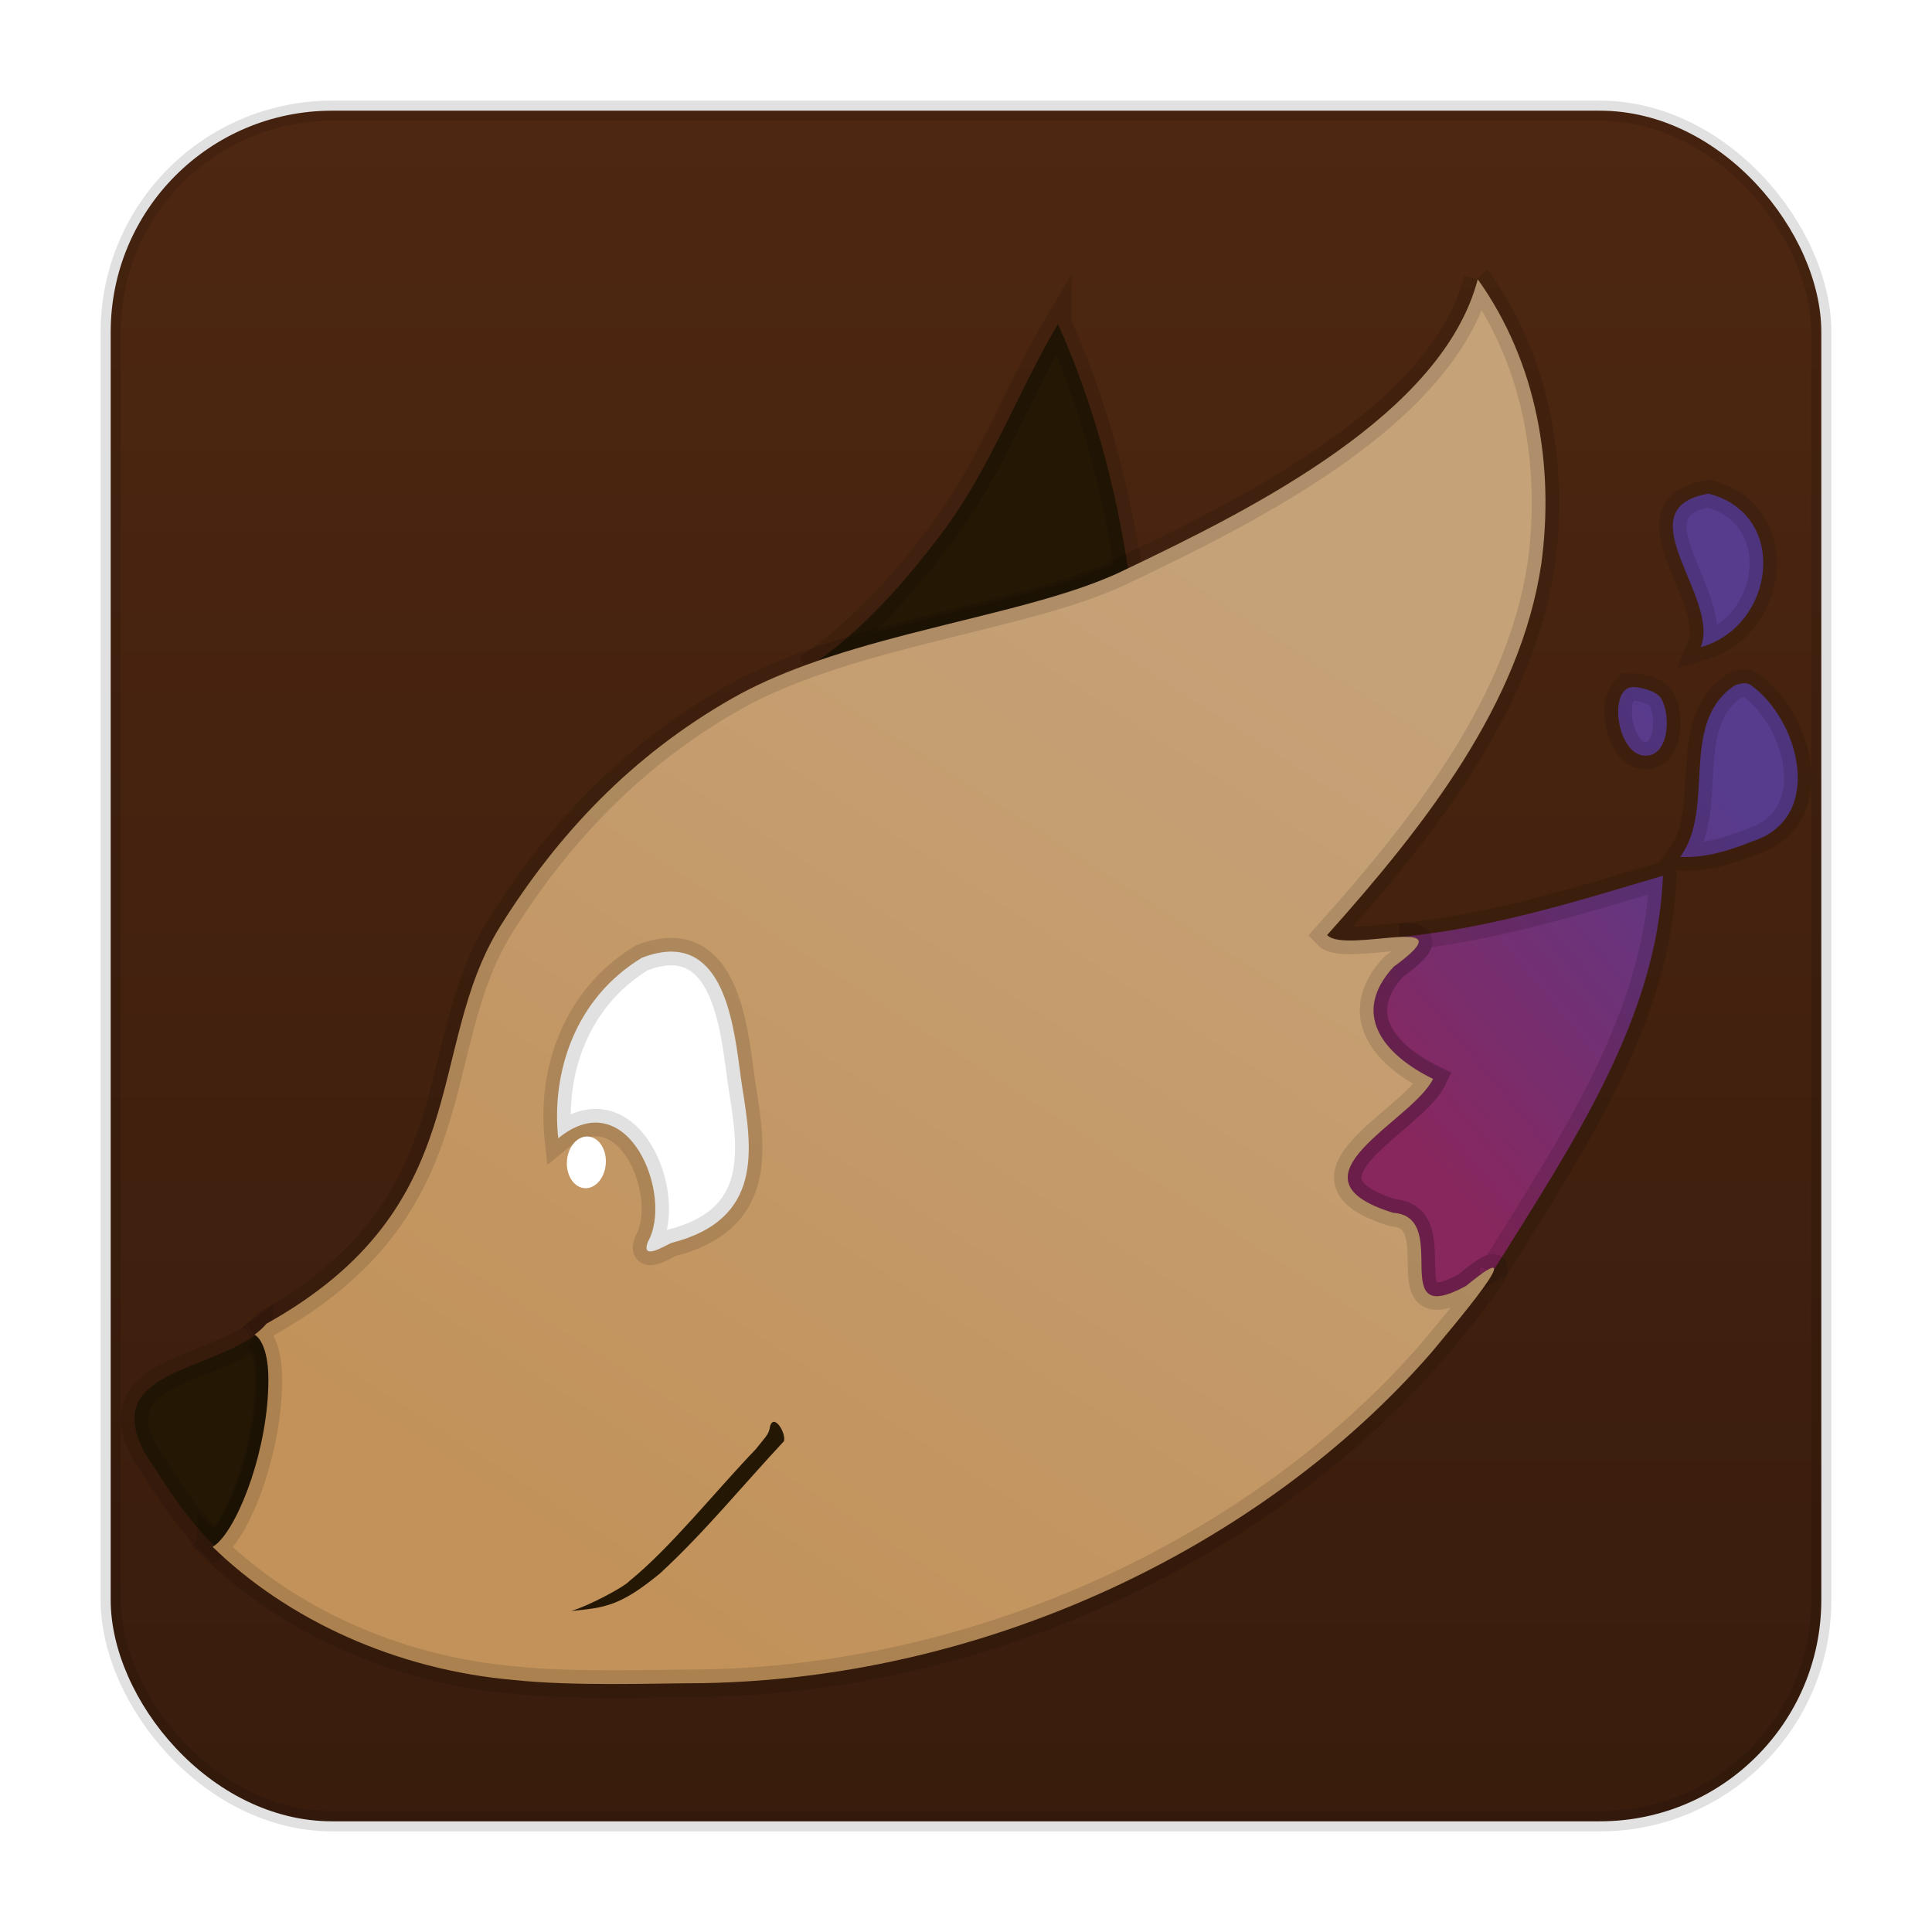<?xml version="1.0" encoding="UTF-8" standalone="no"?>
<svg
   xmlns:dc="http://purl.org/dc/elements/1.1/"
   xmlns:cc="http://creativecommons.org/ns#"
   xmlns:rdf="http://www.w3.org/1999/02/22-rdf-syntax-ns#"
   xmlns:svg="http://www.w3.org/2000/svg"
   xmlns="http://www.w3.org/2000/svg"
   xmlns:xlink="http://www.w3.org/1999/xlink"
   xmlns:sodipodi="http://sodipodi.sourceforge.net/DTD/sodipodi-0.dtd"
   xmlns:inkscape="http://www.inkscape.org/namespaces/inkscape"
   height="96"
   width="96"
   id="svg2"
   version="1.1"
   inkscape:version="0.91 r13725"
   sodipodi:docname="gimp.svg">
  <sodipodi:namedview
     pagecolor="#ffffff"
     bordercolor="#666666"
     borderopacity="1"
     objecttolerance="10"
     gridtolerance="10"
     guidetolerance="10"
     inkscape:pageopacity="0"
     inkscape:pageshadow="2"
     inkscape:window-width="1366"
     inkscape:window-height="716"
     id="namedview121"
     showgrid="false"
     inkscape:zoom="4"
     inkscape:cx="42.233362"
     inkscape:cy="47.506884"
     inkscape:window-x="0"
     inkscape:window-y="24"
     inkscape:window-maximized="1"
     inkscape:current-layer="svg2" />
  <defs
     id="defs4">
    <linearGradient
       inkscape:collect="always"
       id="linearGradient4260">
      <stop
         style="stop-color:#c2925a;stop-opacity:1;"
         offset="0"
         id="stop4262" />
      <stop
         style="stop-color:#c6a279;stop-opacity:1"
         offset="1"
         id="stop4264" />
    </linearGradient>
    <linearGradient
       inkscape:collect="always"
       id="linearGradient4252">
      <stop
         style="stop-color:#88275e;stop-opacity:1;"
         offset="0"
         id="stop4254" />
      <stop
         style="stop-color:#573b8d;stop-opacity:1"
         offset="1"
         id="stop4256" />
    </linearGradient>
    <linearGradient
       inkscape:collect="always"
       id="linearGradient4244">
      <stop
         style="stop-color:#381c0c;stop-opacity:1;"
         offset="0"
         id="stop4246" />
      <stop
         style="stop-color:#4e2711;stop-opacity:1"
         offset="1"
         id="stop4248" />
    </linearGradient>
    <filter
       x="-0.112"
       y="-0.08"
       width="1.224"
       height="1.16"
       color-interpolation-filters="sRGB"
       id="filter4009-8">
      <feGaussianBlur
         stdDeviation="6.78"
         id="feGaussianBlur4011-6" />
    </filter>
    <filter
       x="-0.122"
       y="-0.076"
       width="1.245"
       height="1.153"
       color-interpolation-filters="sRGB"
       id="filter4005-7">
      <feGaussianBlur
         stdDeviation="6.78"
         id="feGaussianBlur4007-7" />
    </filter>
    <filter
       x="-0.075"
       y="-0.129"
       width="1.15"
       height="1.257"
       color-interpolation-filters="sRGB"
       id="filter4001-9">
      <feGaussianBlur
         stdDeviation="6.78"
         id="feGaussianBlur4003-7" />
    </filter>
    <filter
       x="-0.082"
       y="-0.11"
       width="1.163"
       height="1.221"
       color-interpolation-filters="sRGB"
       id="filter3997-0">
      <feGaussianBlur
         stdDeviation="6.78"
         id="feGaussianBlur3999-7" />
    </filter>
    <filter
       x="-0.149"
       y="-0.072"
       width="1.298"
       height="1.145"
       color-interpolation-filters="sRGB"
       id="filter3993-8">
      <feGaussianBlur
         stdDeviation="6.78"
         id="feGaussianBlur3995-4" />
    </filter>
    <filter
       color-interpolation-filters="sRGB"
       id="filter3989-9">
      <feGaussianBlur
         stdDeviation="6.78"
         id="feGaussianBlur3991-1" />
    </filter>
    <filter
       x="-0.072"
       y="-0.155"
       width="1.144"
       height="1.311"
       color-interpolation-filters="sRGB"
       id="filter3985-9">
      <feGaussianBlur
         stdDeviation="6.78"
         id="feGaussianBlur3987-0" />
    </filter>
    <filter
       x="-0.112"
       y="-0.08"
       width="1.224"
       height="1.16"
       color-interpolation-filters="sRGB"
       id="filter4009">
      <feGaussianBlur
         stdDeviation="6.78"
         id="feGaussianBlur4011" />
    </filter>
    <filter
       x="-0.122"
       y="-0.076"
       width="1.245"
       height="1.153"
       color-interpolation-filters="sRGB"
       id="filter4005">
      <feGaussianBlur
         stdDeviation="6.78"
         id="feGaussianBlur4007" />
    </filter>
    <filter
       x="-0.075"
       y="-0.129"
       width="1.15"
       height="1.257"
       color-interpolation-filters="sRGB"
       id="filter4001">
      <feGaussianBlur
         stdDeviation="6.78"
         id="feGaussianBlur4003" />
    </filter>
    <filter
       x="-0.082"
       y="-0.11"
       width="1.163"
       height="1.221"
       color-interpolation-filters="sRGB"
       id="filter3997">
      <feGaussianBlur
         stdDeviation="6.78"
         id="feGaussianBlur3999" />
    </filter>
    <filter
       x="-0.149"
       y="-0.072"
       width="1.298"
       height="1.145"
       color-interpolation-filters="sRGB"
       id="filter3993">
      <feGaussianBlur
         stdDeviation="6.78"
         id="feGaussianBlur3995" />
    </filter>
    <filter
       color-interpolation-filters="sRGB"
       id="filter3989">
      <feGaussianBlur
         stdDeviation="6.78"
         id="feGaussianBlur3991" />
    </filter>
    <filter
       x="-0.072"
       y="-0.155"
       width="1.144"
       height="1.311"
       color-interpolation-filters="sRGB"
       id="filter3985">
      <feGaussianBlur
         stdDeviation="6.78"
         id="feGaussianBlur3987" />
    </filter>
    <linearGradient
       inkscape:collect="always"
       xlink:href="#linearGradient4244"
       id="linearGradient4250"
       x1="50.25"
       y1="92.75"
       x2="50.25"
       y2="4.25"
       gradientUnits="userSpaceOnUse" />
    <linearGradient
       inkscape:collect="always"
       xlink:href="#linearGradient4252"
       id="linearGradient4258"
       x1="64.477"
       y1="53.899"
       x2="77.488"
       y2="43.076"
       gradientUnits="userSpaceOnUse" />
    <linearGradient
       inkscape:collect="always"
       xlink:href="#linearGradient4260"
       id="linearGradient4266"
       x1="31.806"
       y1="66.955"
       x2="55.452"
       y2="30.451"
       gradientUnits="userSpaceOnUse" />
  </defs>
  <rect
     rx="11"
     y="5.5"
     x="5.5"
     height="85"
     width="85"
     id="rect4244"
     style="opacity:1;fill:url(#linearGradient4250);fill-opacity:1;stroke:#000000;stroke-width:1;stroke-linecap:butt;stroke-linejoin:miter;stroke-miterlimit:4;stroke-dasharray:none;stroke-dashoffset:0;stroke-opacity:0.12" />
  <path
     style="display:none;fill:#dbdbdb;fill-opacity:1;fill-rule:nonzero;stroke:none;stroke-width:25;marker-mid:none;filter:url(#filter3985);enable-background:new"
     id="path3095"
     transform="matrix(0.161,0,0,0.161,-549.002,9.512)"
     inkscape:connector-curvature="0"
     d="m 324.388,135.625 c -45.381,3.274 -125.15,80.453 -113.933,80.062 92.777,-3.234 150.728,2.105 223.118,24.581 10.719,3.328 -11.566,-97.11 -109.185,-104.644 z" />
  <path
     style="display:none;fill:#dbdbdb;fill-opacity:1;fill-rule:nonzero;stroke:#000000;stroke-width:0;stroke-linecap:butt;stroke-linejoin:round;stroke-miterlimit:4;stroke-dasharray:none;stroke-dashoffset:1;stroke-opacity:1;marker-mid:none;filter:url(#filter3989);enable-background:new"
     id="path3097"
     transform="matrix(0.161,0,0,0.161,-549.002,9.512)"
     inkscape:connector-curvature="0"
     d="M 186.378,72.15 C 160.578,109.627 157.339,256.293 163.999,247.259 218.89,172.803 350.452,80.852 428.915,43.826 525.903,-1.943 243.813,3.641 186.378,72.15 Z" />
  <path
     style="display:none;fill:#dbdbdb;fill-opacity:1;fill-rule:nonzero;stroke:none;stroke-width:25;marker-mid:none;filter:url(#filter3993);enable-background:new"
     id="path3099"
     transform="matrix(0.161,0,0,0.161,-549.002,9.512)"
     inkscape:connector-curvature="0"
     d="M 69.552,231.68 C 84.419,274.681 179.56,331.847 176.29,321.111 149.238,232.306 139.451,174.938 142.497,99.201 142.948,87.987 51.655,135.421 69.552,231.68 Z" />
  <path
     style="display:none;fill:#dbdbdb;fill-opacity:1;fill-rule:nonzero;stroke:none;stroke-width:25;marker-mid:none;filter:url(#filter3997);enable-background:new"
     id="path3101"
     transform="matrix(0.161,0,0,0.161,-549.002,9.512)"
     inkscape:connector-curvature="0"
     d="m 81.977,372.851 c 42.137,17.165 147.839,-16.699 137.609,-21.316 -84.613,-38.194 -134.204,-68.649 -189.15,-120.863 -8.136,-7.731 -32.643,92.188 51.541,142.18 z" />
  <path
     style="display:none;fill:#dbdbdb;fill-opacity:1;fill-rule:nonzero;stroke:none;stroke-width:25;marker-mid:none;filter:url(#filter4001);enable-background:new"
     id="path3103"
     transform="matrix(0.161,0,0,0.161,-549.002,9.512)"
     inkscape:connector-curvature="0"
     d="m 203.885,453.627 c 40.287,-21.145 82.546,-123.78 72.421,-118.937 -83.746,40.058 -138.999,58.333 -214.337,66.674 -11.155,1.235 49.428,84.386 141.916,52.263 z" />
  <path
     style="display:none;fill:#dbdbdb;fill-opacity:1;fill-rule:nonzero;stroke:none;stroke-width:25;marker-mid:none;filter:url(#filter4005);enable-background:new"
     id="path3105"
     transform="matrix(0.161,0,0,0.161,-549.002,9.512)"
     inkscape:connector-curvature="0"
     d="m 345.962,410.033 c 9.841,-44.421 -41.301,-142.932 -44.134,-132.072 -23.435,89.827 -45.125,143.83 -87.365,206.768 -6.254,9.319 96.362,16.69 131.499,-74.696 z" />
  <path
     style="display:none;fill:#dbdbdb;fill-opacity:1;fill-rule:nonzero;stroke:none;stroke-width:25;marker-mid:none;filter:url(#filter4009);enable-background:new"
     id="path3107"
     transform="matrix(0.161,0,0,0.161,-549.002,9.512)"
     inkscape:connector-curvature="0"
     d="M 401.894,270.242 C 374.521,233.899 266.409,208.768 272.823,217.978 c 53.056,76.178 80.014,127.754 100.412,200.757 3.02,10.809 75.297,-62.406 28.659,-148.493 z" />
  <path
     style="display:none;fill:#dbdbdb;fill-opacity:1;fill-rule:nonzero;stroke:none;stroke-width:25;marker-mid:none;filter:url(#filter3985-9);enable-background:new"
     id="path3095-7"
     transform="matrix(0.161,0,0,0.161,-982.669,-31.746)"
     inkscape:connector-curvature="0"
     d="m 324.388,135.625 c -45.381,3.274 -125.15,80.453 -113.933,80.062 92.777,-3.234 150.728,2.105 223.118,24.581 10.719,3.328 -11.566,-97.11 -109.185,-104.644 z" />
  <path
     style="display:none;fill:#dbdbdb;fill-opacity:1;fill-rule:nonzero;stroke:#000000;stroke-width:0;stroke-linecap:butt;stroke-linejoin:round;stroke-miterlimit:4;stroke-dasharray:none;stroke-dashoffset:1;stroke-opacity:1;marker-mid:none;filter:url(#filter3989-9);enable-background:new"
     id="path3097-4"
     transform="matrix(0.161,0,0,0.161,-982.669,-31.746)"
     inkscape:connector-curvature="0"
     d="M 186.378,72.15 C 160.578,109.627 157.339,256.293 163.999,247.259 218.89,172.803 350.452,80.852 428.915,43.826 525.903,-1.943 243.813,3.641 186.378,72.15 Z" />
  <path
     style="display:none;fill:#dbdbdb;fill-opacity:1;fill-rule:nonzero;stroke:none;stroke-width:25;marker-mid:none;filter:url(#filter3993-8);enable-background:new"
     id="path3099-9"
     transform="matrix(0.161,0,0,0.161,-982.669,-31.746)"
     inkscape:connector-curvature="0"
     d="M 69.552,231.68 C 84.419,274.681 179.56,331.847 176.29,321.111 149.238,232.306 139.451,174.938 142.497,99.201 142.948,87.987 51.655,135.421 69.552,231.68 Z" />
  <path
     style="display:none;fill:#dbdbdb;fill-opacity:1;fill-rule:nonzero;stroke:none;stroke-width:25;marker-mid:none;filter:url(#filter3997-0);enable-background:new"
     id="path3101-4"
     transform="matrix(0.161,0,0,0.161,-982.669,-31.746)"
     inkscape:connector-curvature="0"
     d="m 81.977,372.851 c 42.137,17.165 147.839,-16.699 137.609,-21.316 -84.613,-38.194 -134.204,-68.649 -189.15,-120.863 -8.136,-7.731 -32.643,92.188 51.541,142.18 z" />
  <path
     style="display:none;fill:#dbdbdb;fill-opacity:1;fill-rule:nonzero;stroke:none;stroke-width:25;marker-mid:none;filter:url(#filter4001-9);enable-background:new"
     id="path3103-3"
     transform="matrix(0.161,0,0,0.161,-982.669,-31.746)"
     inkscape:connector-curvature="0"
     d="m 203.885,453.627 c 40.287,-21.145 82.546,-123.78 72.421,-118.937 -83.746,40.058 -138.999,58.333 -214.337,66.674 -11.155,1.235 49.428,84.386 141.916,52.263 z" />
  <path
     style="display:none;fill:#dbdbdb;fill-opacity:1;fill-rule:nonzero;stroke:none;stroke-width:25;marker-mid:none;filter:url(#filter4005-7);enable-background:new"
     id="path3105-1"
     transform="matrix(0.161,0,0,0.161,-982.669,-31.746)"
     inkscape:connector-curvature="0"
     d="m 345.962,410.033 c 9.841,-44.421 -41.301,-142.932 -44.134,-132.072 -23.435,89.827 -45.125,143.83 -87.365,206.768 -6.254,9.319 96.362,16.69 131.499,-74.696 z" />
  <path
     style="display:none;fill:#dbdbdb;fill-opacity:1;fill-rule:nonzero;stroke:none;stroke-width:25;marker-mid:none;filter:url(#filter4009-8);enable-background:new"
     id="path3107-0"
     transform="matrix(0.161,0,0,0.161,-982.669,-31.746)"
     inkscape:connector-curvature="0"
     d="M 401.894,270.242 C 374.521,233.899 266.409,208.768 272.823,217.978 c 53.056,76.178 80.014,127.754 100.412,200.757 3.02,10.809 75.297,-62.406 28.659,-148.493 z" />
  <rect
     style="opacity:1;fill:#ffffff;fill-opacity:1;stroke:#000000;stroke-width:1;stroke-miterlimit:4;stroke-dasharray:none;stroke-dashoffset:0;stroke-opacity:0.047"
     id="rect4230"
     width="14.75"
     height="18"
     x="26"
     y="46"
     rx="11" />
  <g
     id="g4224"
     transform="matrix(1.363,0,0,1.363,-15.605,-14.251)">
    <path
       sodipodi:nodetypes="cacccc"
       inkscape:connector-curvature="0"
       id="path3342-7"
       d="m 50.018,22.267 c -1.487,2.512 -2.469,5.285 -4.235,7.627 -1.382,1.832 -2.919,3.589 -4.902,4.925 3.852,-1.412 8.484,-2.029 11.401,-3.36 0.1,-0.048 0.208,-0.099 0.31,-0.148 -0.458,-3.075 -1.275,-6.145 -2.574,-9.043 z"
       style="fill:#241704;fill-opacity:1;stroke:#000000;stroke-width:1;stroke-miterlimit:4;stroke-dasharray:none;stroke-opacity:0.12" />
    <path
       sodipodi:nodetypes="cccsccccssssscccccccscccccscccccccccccccccccccccccscsscssccccccscccccsccscccscsssscccccsccccccccssccccccscccccccccccsccsccccssscsccccccscccsscccccccccsccccccccccccccc"
       inkscape:connector-curvature="0"
       id="path3344"
       d="m 73.734,28.452 c -3.125,0.544 0.462,3.813 -0.286,5.597 2.712,-0.755 3.252,-4.845 0.286,-5.597 z m 1.297,6.912 c -0.151,0.002 -0.317,0.057 -0.42,0.132 -1.95,1.418 -0.607,4.431 -1.909,6.198 0.92,0.053 1.845,-0.252 2.657,-0.576 2.641,-0.868 1.672,-4.451 -0.089,-5.693 -0.063,-0.044 -0.148,-0.062 -0.238,-0.061 z m -4.033,0.137 c -0.939,-0.007 -0.62,2.463 0.413,2.504 0.873,0.035 0.968,-1.434 0.601,-2.081 -0.159,-0.281 -0.775,-0.422 -1.014,-0.424 z m 1.073,6.88 c -3.064,0.91 -6.289,1.926 -9.581,2.233 5.27e-4,-3e-5 0.001,-5.5e-5 0.002,-1.14e-4 0.035,-0.002 0.067,-0.002 0.1,-0.003 0.015,-1.75e-4 0.03,-8.77e-4 0.044,-0.001 0.031,-1.76e-4 0.059,1.75e-4 0.088,8.77e-4 0.014,1.75e-4 0.028,1.75e-4 0.042,8.77e-4 0.024,8.78e-4 0.047,0.003 0.069,0.004 0.016,0.001 0.033,0.002 0.049,0.004 0.03,0.003 0.059,0.007 0.084,0.013 1.76e-4,5.2e-5 5.26e-4,5.6e-5 8.77e-4,1.17e-4 0.001,1.76e-4 0.002,3.51e-4 0.003,5.26e-4 0.013,0.003 0.026,0.006 0.037,0.009 0.002,3.51e-4 0.004,0.001 0.006,0.002 0.011,0.003 0.023,0.007 0.033,0.011 1.76e-4,5.4e-5 1.76e-4,1.76e-4 5.27e-4,1.76e-4 5.26e-4,1.75e-4 0.001,3.5e-4 0.002,8.77e-4 0.011,0.004 0.021,0.009 0.031,0.014 0.048,0.025 0.076,0.06 0.081,0.105 1.75e-4,0.002 8.77e-4,0.004 8.77e-4,0.006 1.76e-4,0.007 -1.75e-4,0.014 -8.77e-4,0.022 -1.76e-4,0.003 -1.76e-4,0.006 -8.77e-4,0.009 -0.001,0.008 -0.003,0.016 -0.005,0.024 -8.77e-4,0.003 -0.002,0.007 -0.003,0.01 -0.003,0.008 -0.006,0.017 -0.01,0.025 -0.002,0.004 -0.004,0.009 -0.006,0.013 -0.004,0.008 -0.008,0.016 -0.013,0.025 -0.003,0.006 -0.006,0.011 -0.01,0.017 -0.005,0.008 -0.011,0.017 -0.017,0.026 -0.004,0.006 -0.009,0.013 -0.014,0.02 -0.006,0.009 -0.013,0.018 -0.02,0.027 -0.006,0.007 -0.012,0.015 -0.018,0.023 -0.007,0.009 -0.015,0.018 -0.023,0.027 -0.007,0.008 -0.015,0.017 -0.023,0.026 -0.01,0.011 -0.02,0.021 -0.031,0.033 -0.004,0.005 -0.009,0.01 -0.014,0.014 -0.032,0.033 -0.069,0.068 -0.11,0.105 -0.027,0.024 -0.059,0.051 -0.089,0.078 -0.024,0.02 -0.045,0.039 -0.071,0.061 -0.036,0.03 -0.078,0.063 -0.119,0.095 -0.027,0.022 -0.052,0.042 -0.081,0.064 -0.072,0.055 -0.15,0.114 -0.236,0.176 -0.096,0.104 -0.182,0.208 -0.259,0.311 -0.229,0.309 -0.369,0.61 -0.433,0.902 -0.011,0.049 -0.019,0.097 -0.026,0.145 -5e-6,3.5e-5 5e-6,5.2e-5 0,1.16e-4 -0.025,0.186 -0.019,0.368 0.015,0.545 0.001,0.006 0.002,0.012 0.003,0.018 9e-6,3.8e-5 -7e-6,5.6e-5 0,1.19e-4 0.009,0.046 0.02,0.091 0.033,0.136 0.038,0.135 0.093,0.267 0.162,0.396 0.023,0.043 0.048,0.085 0.074,0.127 2.8e-5,4.6e-5 1.17e-4,5.5e-5 1.17e-4,1.18e-4 0.026,0.042 0.054,0.084 0.083,0.125 1.9e-5,3.2e-5 -2.1e-5,5.8e-5 0,1.2e-4 0.029,0.041 0.06,0.082 0.092,0.123 0.032,0.041 0.066,0.081 0.101,0.12 0.035,0.04 0.071,0.079 0.109,0.118 3.9e-5,4.2e-5 6e-5,5.8e-5 1.18e-4,1.17e-4 0.076,0.078 0.157,0.154 0.243,0.228 0.344,0.297 0.767,0.564 1.24,0.796 -0.024,0.049 -0.051,0.098 -0.082,0.147 -0.016,0.025 -0.032,0.05 -0.049,0.075 -0.017,0.025 -0.035,0.05 -0.054,0.075 -0.038,0.05 -0.079,0.101 -0.123,0.152 -0.044,0.051 -0.091,0.103 -0.14,0.155 -0.098,0.104 -0.206,0.209 -0.32,0.315 -0.114,0.106 -0.235,0.213 -0.358,0.321 -0.309,0.269 -0.639,0.543 -0.939,0.816 -0.45,0.409 -0.832,0.818 -0.979,1.208 -0.01,0.026 -0.019,0.052 -0.026,0.078 -0.008,0.026 -0.014,0.052 -0.02,0.077 -0.011,0.051 -0.017,0.102 -0.019,0.153 -1e-6,3.8e-5 2e-6,5.6e-5 0,1.17e-4 -0.001,0.051 0.002,0.101 0.011,0.151 0.004,0.025 0.01,0.05 0.018,0.074 0.007,0.025 0.016,0.049 0.026,0.074 0.02,0.049 0.046,0.097 0.078,0.145 3e-5,4.6e-5 1.19e-4,5.3e-5 1.19e-4,1.16e-4 0.016,0.024 0.034,0.048 0.053,0.071 0.019,0.024 0.04,0.047 0.063,0.071 0.045,0.047 0.096,0.093 0.155,0.139 0.029,0.023 0.06,0.046 0.093,0.068 0.066,0.045 0.138,0.09 0.218,0.134 0.08,0.044 0.168,0.087 0.264,0.13 0.08,0.036 0.168,0.071 0.26,0.106 0.018,0.007 0.034,0.013 0.052,0.02 0.112,0.041 0.233,0.082 0.362,0.122 0.063,0.004 0.121,0.013 0.176,0.023 0.005,0.001 0.011,0.002 0.016,0.003 4.1e-5,9e-6 5.6e-5,-1.2e-5 1.16e-4,0 0.007,0.001 0.013,0.003 0.02,0.005 0.052,0.012 0.101,0.026 0.146,0.043 0.026,0.01 0.05,0.02 0.074,0.031 0.024,0.011 0.047,0.023 0.068,0.036 5.1e-5,3.2e-5 6.1e-5,5.5e-5 1.19e-4,1.16e-4 0.044,0.026 0.084,0.054 0.121,0.085 0.018,0.016 0.036,0.032 0.053,0.049 2.3e-5,2.1e-5 -2.1e-5,1.16e-4 0,1.16e-4 0.017,0.017 0.033,0.034 0.048,0.053 2.1e-5,2.4e-5 -2.3e-5,1.17e-4 0,1.17e-4 0.015,0.018 0.03,0.037 0.043,0.056 0.014,0.019 0.027,0.039 0.039,0.06 0.037,0.061 0.068,0.127 0.094,0.197 0.022,0.06 0.04,0.123 0.055,0.187 0.003,0.011 0.006,0.021 0.008,0.032 0.011,0.051 0.02,0.103 0.028,0.156 0.008,0.053 0.014,0.107 0.019,0.161 7e-6,3.9e-5 -4e-6,5.5e-5 0,1.18e-4 0.005,0.054 0.009,0.109 0.012,0.164 1.18e-4,0.002 1.18e-4,0.004 1.75e-4,0.006 0.006,0.109 0.009,0.219 0.011,0.328 0.002,0.111 0.003,0.22 0.005,0.327 0.004,0.159 0.011,0.311 0.03,0.446 0.006,0.045 0.014,0.089 0.023,0.13 0.005,0.021 0.01,0.041 0.015,0.061 0.005,0.02 0.011,0.039 0.018,0.057 0.006,0.019 0.013,0.036 0.021,0.054 0.007,0.017 0.015,0.034 0.024,0.05 0.003,0.005 0.006,0.01 0.009,0.015 0.015,0.026 0.031,0.051 0.049,0.073 0.011,0.013 0.022,0.026 0.035,0.037 0.037,0.035 0.079,0.063 0.129,0.083 0.05,0.02 0.107,0.032 0.172,0.035 0.043,0.002 0.09,1.75e-4 0.142,-0.006 0.026,-0.003 0.052,-0.007 0.08,-0.012 0.055,-0.011 0.114,-0.025 0.178,-0.045 0.032,-0.01 0.065,-0.021 0.099,-0.033 0.136,-0.049 0.291,-0.117 0.466,-0.208 0.044,-0.023 0.089,-0.046 0.135,-0.072 0.091,-0.074 0.173,-0.14 0.25,-0.201 0.03,-0.024 0.056,-0.043 0.084,-0.065 0.046,-0.036 0.091,-0.07 0.132,-0.1 0.025,-0.019 0.048,-0.035 0.071,-0.052 0.038,-0.027 0.073,-0.052 0.106,-0.074 0.028,-0.019 0.056,-0.039 0.081,-0.054 0.005,-0.003 0.01,-0.006 0.015,-0.009 0.035,-0.022 0.066,-0.04 0.094,-0.055 0.011,-0.006 0.022,-0.012 0.033,-0.017 0.004,-0.002 0.009,-0.005 0.013,-0.006 0.014,-0.006 0.026,-0.011 0.038,-0.015 0.002,-3.51e-4 0.003,-0.001 0.004,-0.002 0.013,-0.004 0.025,-0.007 0.035,-0.009 0.002,-1.75e-4 0.003,-1.17e-4 0.004,-1.75e-4 0.008,-0.001 0.016,-0.001 0.022,-8.77e-4 0.002,1.75e-4 0.004,8.77e-4 0.006,0.001 0.005,0.001 0.01,0.003 0.014,0.005 0.001,8.77e-4 0.003,0.002 0.004,0.003 0.004,0.003 0.007,0.007 0.009,0.012 5.27e-4,8.77e-4 8.77e-4,0.002 0.001,0.003 0.002,0.006 0.004,0.013 0.004,0.022 0,0.009 -8.77e-4,0.019 -0.003,0.03 2.828,-4.534 5.971,-9.173 6.164,-14.367 z"
       style="fill:url(#linearGradient4258);fill-opacity:1;stroke:#000000;stroke-width:1;stroke-miterlimit:4;stroke-dasharray:none;stroke-opacity:0.12" />
    <path
       sodipodi:nodetypes="ccccsc"
       inkscape:connector-curvature="0"
       id="path3340"
       d="m 20.811,59.087 c -1.863,1.392 -5.668,1.393 -4.083,4.336 0.852,1.316 1.507,2.381 2.555,3.402 0.076,-0.051 0.14,-0.101 0.181,-0.14 0.817,-0.765 1.851,-3.49 1.85,-5.962 -3.51e-4,-0.961 -0.245,-1.487 -0.503,-1.635 z"
       style="fill:#241704;fill-opacity:1;stroke:#000000;stroke-width:1;stroke-miterlimit:4;stroke-dasharray:none;stroke-opacity:0.12" />
    <path
       sodipodi:nodetypes="ccccccscccccccscccccccccssccsscccccccccccccccccscccccscccccccc"
       id="path3342-8"
       d="m 65.322,20.637 c -1.275,4.901 -8.178,8.356 -12.81,10.566 -0.03,0.014 -0.061,0.029 -0.091,0.043 -0.074,0.035 -0.148,0.071 -0.219,0.105 -0.084,0.038 -0.169,0.076 -0.256,0.113 -0.013,0.006 -0.027,0.011 -0.04,0.017 -0.045,0.019 -0.091,0.038 -0.136,0.056 -0.073,0.03 -0.147,0.06 -0.222,0.09 -0.039,0.015 -0.077,0.03 -0.116,0.045 -0.082,0.031 -0.165,0.062 -0.248,0.093 -0.035,0.013 -0.069,0.026 -0.104,0.038 -0.111,0.04 -0.223,0.079 -0.337,0.118 -0.006,0.002 -0.011,0.004 -0.017,0.006 -8.77e-4,1.76e-4 -0.002,3.51e-4 -0.002,8.77e-4 -0.125,0.042 -0.252,0.083 -0.38,0.124 -0.024,0.008 -0.049,0.016 -0.074,0.023 -0.103,0.033 -0.208,0.065 -0.314,0.097 -0.034,0.01 -0.067,0.02 -0.101,0.03 -0.106,0.032 -0.212,0.063 -0.32,0.094 -0.024,0.007 -0.047,0.014 -0.071,0.021 -0.176,0.05 -0.355,0.1 -0.535,0.149 -0.159,0.043 -0.32,0.086 -0.482,0.129 -0.079,0.021 -0.157,0.041 -0.237,0.062 -0.044,0.011 -0.089,0.023 -0.133,0.034 -0.273,0.07 -0.549,0.141 -0.829,0.21 -0.877,0.219 -1.78,0.438 -2.684,0.672 -1.28,0.332 -2.56,0.695 -3.764,1.137 -4.8e-5,3e-5 -5.7e-5,5.5e-5 0,1.18e-4 -0.944,0.346 -1.842,0.739 -2.655,1.203 -3.681,2.1 -6.359,4.961 -8.444,8.287 -2.805,4.475 -0.862,10.23 -8.535,14.511 -0.127,0.151 -0.284,0.29 -0.462,0.42 0.009,-0.006 0.017,-0.012 0.026,-0.019 0.258,0.148 0.503,0.674 0.503,1.635 0.001,2.472 -1.033,5.197 -1.85,5.962 -0.041,0.039 -0.105,0.088 -0.181,0.14 2.738,2.667 6.701,4.484 10.989,4.853 2.123,0.229 5.117,0.122 6.378,0.119 10.716,-0.027 20.929,-5.002 27.063,-12.058 0.64,-0.776 3.917,-4.61 1.264,-2.43 -2.972,1.622 -0.47,-2.508 -2.661,-2.666 -4.136,-1.273 0.704,-3.32 1.458,-4.878 -1.893,-0.929 -2.978,-2.42 -1.437,-4.089 2.829,-2.054 -1.746,-0.438 -2.426,-1.156 3.615,-4.039 7.044,-8.447 7.807,-13.518 0.479,-3.521 -0.125,-7.325 -2.317,-10.391 z M 35.914,45.148 c 2.186,-0.003 2.35,3.396 2.591,4.921 0.364,2.282 0.785,4.846 -2.586,5.7 -0.229,0.098 -1.114,0.664 -0.854,-0.036 0.958,-1.666 -0.702,-5.872 -3.265,-3.781 -0.255,-2.375 0.594,-5.09 3.048,-6.579 0.401,-0.155 0.755,-0.224 1.067,-0.225 z M 20.649,59.173 c -0.015,0.01 -0.03,0.021 -0.045,0.031 0.015,-0.01 0.03,-0.021 0.045,-0.031 z m -1.511,7.614 0,0.001 c 0.01,0.01 0.021,0.02 0.031,0.03 -0.011,-0.01 -0.021,-0.021 -0.031,-0.031 z"
       style="fill:url(#linearGradient4266);fill-opacity:1;stroke:#000000;stroke-width:1;stroke-miterlimit:4;stroke-dasharray:none;stroke-opacity:0.12"
       inkscape:connector-curvature="0" />
    <path
       sodipodi:nodetypes="ccccccc"
       inkscape:connector-curvature="0"
       id="path4154"
       d="m 32.267,69.187 c 1.233,-0.125 1.781,-0.169 3.245,-1.373 1.608,-1.479 3.014,-3.209 4.517,-4.819 0.085,-0.298 -0.366,-1.026 -0.507,-0.543 -0.036,0.304 -0.175,0.389 -0.509,0.823 -1.542,1.609 -3.107,3.591 -4.626,4.826 -0.199,0.219 -1.509,0.914 -2.12,1.086 z"
       style="fill:#241704;fill-opacity:1;fill-rule:evenodd;stroke:none;stroke-width:0.168;stroke-linecap:butt;stroke-linejoin:round;stroke-miterlimit:4;stroke-dasharray:none;stroke-opacity:1" />
    <path
       transform="matrix(0.884,0.467,-0.309,0.951,0,0)"
       d="m 48.959,32.167 a 0.737,0.923 0 0 1 -0.944,0.551 0.737,0.923 0 0 1 -0.441,-1.182 0.737,0.923 0 0 1 0.943,-0.553 0.737,0.923 0 0 1 0.442,1.181"
       sodipodi:open="true"
       sodipodi:end="0.34612148"
       sodipodi:start="0.34945506"
       sodipodi:ry="0.92307544"
       sodipodi:rx="0.73656142"
       sodipodi:cy="31.851288"
       sodipodi:cx="48.266502"
       sodipodi:type="arc"
       id="path4237"
       style="opacity:1;fill:#ffffff;fill-opacity:1;fill-rule:evenodd;stroke:none;stroke-width:2.396;stroke-linecap:butt;stroke-linejoin:round;stroke-miterlimit:4;stroke-dasharray:none;stroke-dashoffset:0;stroke-opacity:1" />
  </g>
</svg>
